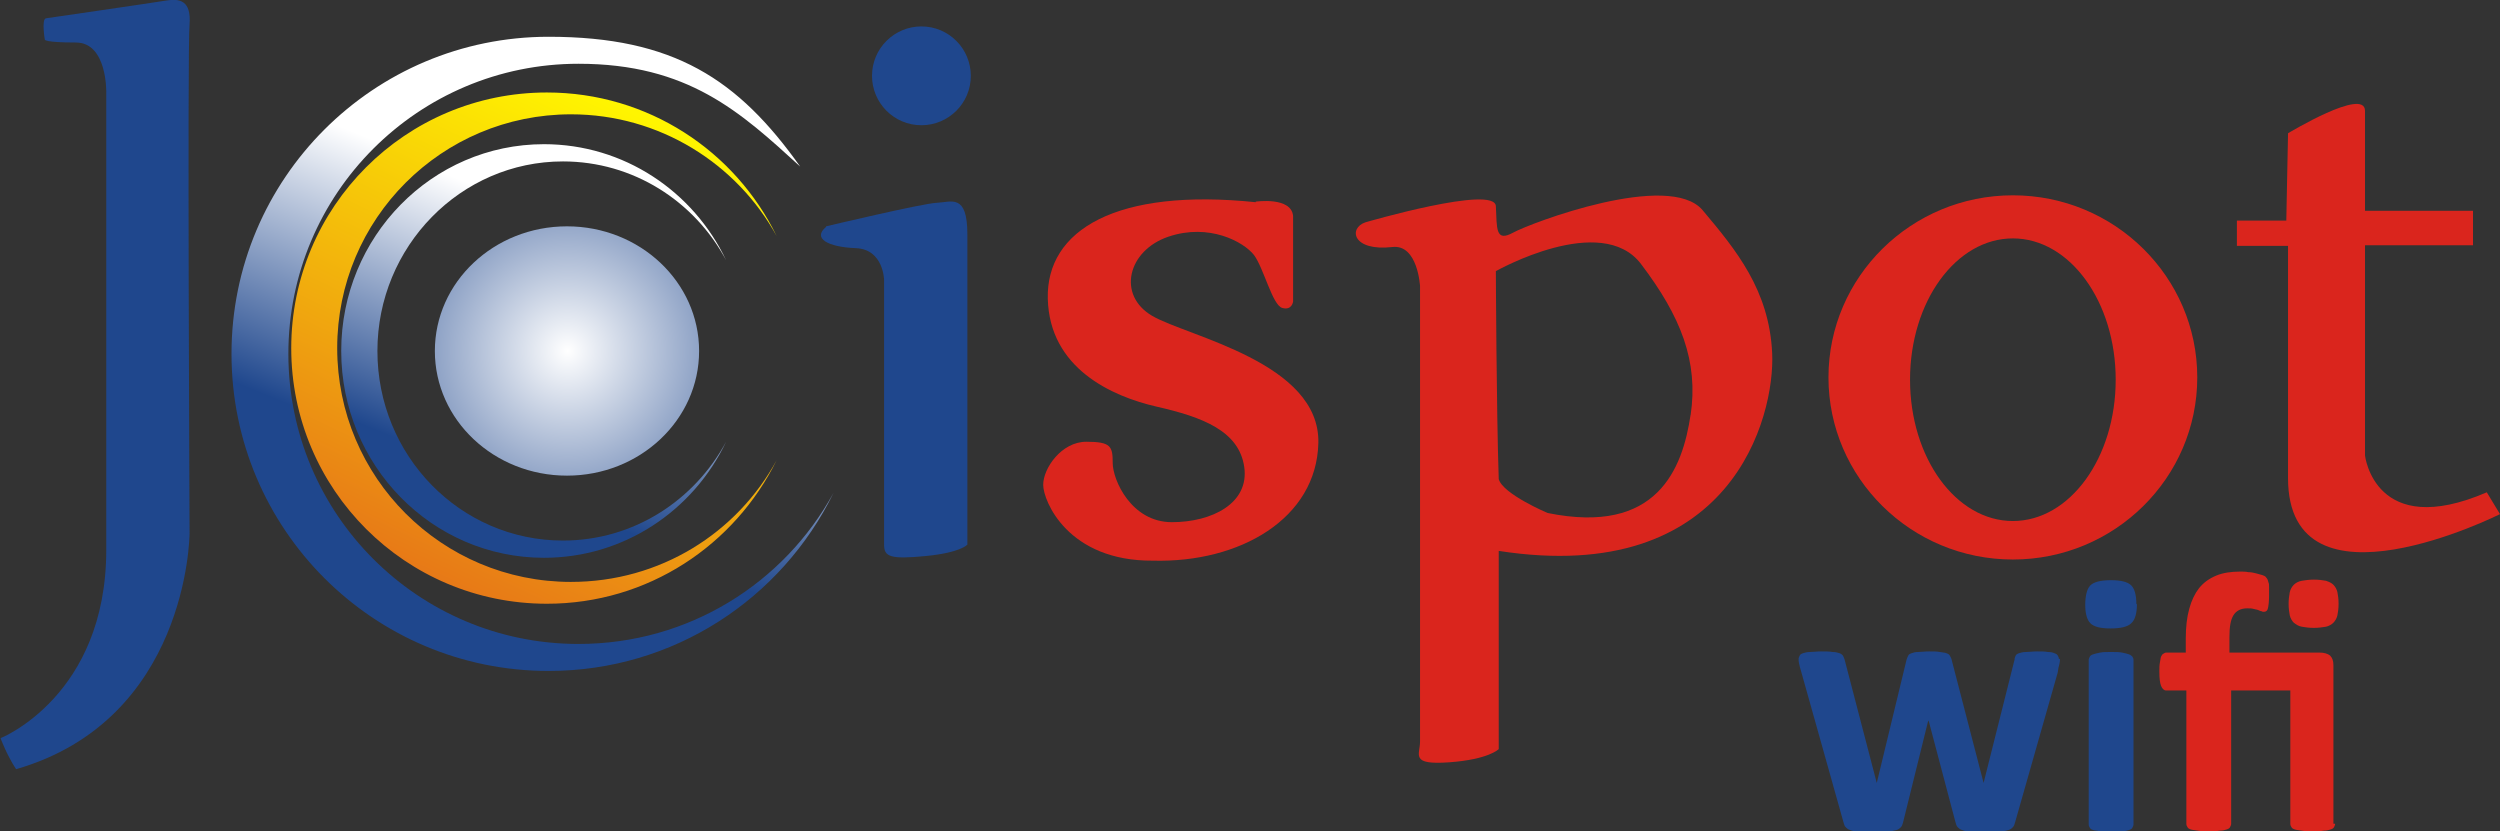 <?xml version="1.0" encoding="UTF-8"?>
<!DOCTYPE svg PUBLIC "-//W3C//DTD SVG 1.1//EN" "http://www.w3.org/Graphics/SVG/1.1/DTD/svg11.dtd">
<!-- Creator: CorelDRAW -->
<svg xmlns="http://www.w3.org/2000/svg" xml:space="preserve" width="4.352cm" height="1.447cm" shape-rendering="geometricPrecision" text-rendering="geometricPrecision" image-rendering="optimizeQuality" fill-rule="evenodd" clip-rule="evenodd"
viewBox="0 0 4.352 1.447"
 xmlns:xlink="http://www.w3.org/1999/xlink">
 <rect x="0" y="0" width="4.352" height="1.447" fill="#333333" stroke="none"/>
 <defs>
    <linearGradient id="id0" gradientUnits="userSpaceOnUse" x1="0.836" y1="0.839" x2="1.017" y2="0.392">
     <stop offset="0" stop-color="#1F478D"/>
     <stop offset="1" stop-color="white"/>
    </linearGradient>
    <linearGradient id="id1" gradientUnits="userSpaceOnUse" x1="1.12" y1="0.205" x2="0.738" y2="1.005">
     <stop offset="0" stop-color="#FFF500"/>
     <stop offset="1" stop-color="#E77817"/>
    </linearGradient>
    <linearGradient id="id2" gradientUnits="userSpaceOnUse" x1="0.843" y1="0.825" x2="1.015" y2="0.399">
     <stop offset="0" stop-color="#1F478D"/>
     <stop offset="1" stop-color="white"/>
    </linearGradient>
    <radialGradient id="id3" gradientUnits="userSpaceOnUse" cx="0.988" cy="0.611" r="0.46" fx="0.988" fy="0.611">
     <stop offset="0" stop-color="white"/>
     <stop offset="1" stop-color="#1F478D"/>
    </radialGradient>
 </defs>
 <g id="Layer_x0020_1">
  <g id="_106432904">
   <path id="_106432568" fill="url(#id0)" d="M1.007 1.121c-0.279,0 -0.505,-0.226 -0.505,-0.505 0,-0.279 0.226,-0.505 0.505,-0.505 0.191,0 0.282,0.084 0.386,0.179 -0.108,-0.152 -0.22,-0.226 -0.438,-0.226 -0.305,0 -0.552,0.247 -0.552,0.552 0,0.305 0.247,0.552 0.552,0.552 0.218,0 0.406,-0.126 0.496,-0.31 -0.086,0.157 -0.252,0.263 -0.444,0.263z"/>
   <path id="_106432544" fill="url(#id1)" d="M0.994 1.013c-0.225,0 -0.407,-0.182 -0.407,-0.407 0,-0.225 0.182,-0.407 0.407,-0.407 0.154,0 0.289,0.086 0.358,0.212 -0.072,-0.148 -0.224,-0.25 -0.4,-0.25 -0.246,0 -0.445,0.199 -0.445,0.445 0,0.246 0.199,0.445 0.445,0.445 0.176,0 0.327,-0.102 0.4,-0.25 -0.069,0.127 -0.203,0.212 -0.358,0.212z"/>
   <path id="_106432760" fill="url(#id2)" d="M0.98 0.941c-0.179,0 -0.323,-0.148 -0.323,-0.33 0,-0.182 0.145,-0.33 0.323,-0.33 0.122,0 0.229,0.069 0.284,0.172 -0.057,-0.12 -0.178,-0.202 -0.317,-0.202 -0.195,0 -0.353,0.161 -0.353,0.36 0,0.199 0.158,0.36 0.353,0.36 0.139,0 0.26,-0.082 0.317,-0.202 -0.055,0.102 -0.161,0.172 -0.284,0.172z"/>
   <path id="_106432664" fill="url(#id3)" d="M1.217 0.611c0,0.12 -0.103,0.217 -0.23,0.217 -0.127,0 -0.23,-0.097 -0.23,-0.217 0,-0.12 0.103,-0.217 0.23,-0.217 0.127,0 0.23,0.097 0.23,0.217z"/>
   <path id="_106433144" fill="#1F478D" d="M0.079 0.032c0,0 0.186,-0.027 0.21,-0.031 0.024,-0.004 0.044,0 0.041,0.041 -0.004,0.041 0,0.878 0,0.886 0,0.007 -0.004,0.325 -0.302,0.411 -0.017,-0.026 -0.027,-0.054 -0.027,-0.054 0,0 0.184,-0.073 0.184,-0.328 0,-0.255 0,-0.796 0,-0.796 0,0 0.002,-0.087 -0.053,-0.087 -0.055,0 -0.054,-0.005 -0.054,-0.005 0,0 -0.006,-0.036 0.002,-0.037z"/>
   <path id="_106432328" fill="#1F478D" d="M1.69 0.132c0,0.048 -0.039,0.086 -0.086,0.086 -0.048,0 -0.086,-0.039 -0.086,-0.086 0,-0.048 0.039,-0.086 0.086,-0.086 0.048,0 0.086,0.039 0.086,0.086z"/>
   <path id="_106432520" fill="#1F478D" d="M1.438 0.394c0,0 0.168,-0.04 0.193,-0.041 0.025,-0.001 0.053,-0.017 0.053,0.055 0,0.071 0,0.54 0,0.54 0,0 -0.011,0.014 -0.073,0.02 -0.062,0.006 -0.072,0.001 -0.072,-0.02 0,-0.022 0,-0.461 0,-0.461 0,0 -0.001,-0.053 -0.049,-0.055 -0.049,-0.002 -0.076,-0.017 -0.052,-0.037z"/>
   <path id="_106432640" fill="#DA251D" d="M2.186 0.351c0,0 0.062,-0.009 0.065,0.025 0,0.039 0,0.149 0,0.149 0,0 -0.002,0.016 -0.019,0.011 -0.017,-0.005 -0.032,-0.069 -0.049,-0.092 -0.018,-0.023 -0.078,-0.056 -0.149,-0.032 -0.071,0.024 -0.09,0.102 -0.028,0.138 0.062,0.036 0.292,0.081 0.289,0.221 -0.003,0.132 -0.137,0.209 -0.288,0.205 -0.148,0.001 -0.191,-0.104 -0.191,-0.132 0,-0.029 0.032,-0.075 0.075,-0.075 0.043,0 0.046,0.008 0.046,0.037 0,0.029 0.032,0.103 0.103,0.103 0.07,0 0.135,-0.033 0.126,-0.096 -0.009,-0.063 -0.073,-0.087 -0.152,-0.105 -0.079,-0.018 -0.187,-0.067 -0.19,-0.188 -0.003,-0.12 0.12,-0.193 0.362,-0.168z"/>
   <path id="_106431200" fill="#DA251D" d="M2.943 0.722c-0.014,0.094 -0.058,0.21 -0.249,0.171 0,0 -0.078,-0.033 -0.085,-0.059 -0.004,-0.118 -0.005,-0.362 -0.005,-0.362 0,0 0.184,-0.104 0.253,-0.012 0.069,0.091 0.1,0.169 0.086,0.263zm0.142 -0.107c-0.005,-0.11 -0.063,-0.18 -0.121,-0.249 -0.058,-0.069 -0.299,0.022 -0.33,0.039 -0.031,0.017 -0.028,-0.007 -0.03,-0.046 -0.001,-0.038 -0.227,0.028 -0.227,0.028 -0.03,0.01 -0.023,0.051 0.047,0.043 0.044,-0.005 0.048,0.068 0.048,0.068 0,0 0,0.769 0,0.793 0,0.023 -0.018,0.041 0.051,0.036 0.069,-0.005 0.086,-0.023 0.086,-0.023 0,0 0,-0.242 0,-0.345 0.406,0.063 0.481,-0.234 0.476,-0.344z"/>
   <path id="_106433240" fill="#DA251D" d="M3.504 0.907c-0.099,0 -0.179,-0.11 -0.179,-0.246 0,-0.136 0.08,-0.246 0.179,-0.246 0.099,0 0.179,0.11 0.179,0.246 0,0.136 -0.08,0.246 -0.179,0.246zm0 -0.567c-0.177,0 -0.321,0.142 -0.321,0.317 0,0.175 0.144,0.317 0.321,0.317 0.177,0 0.321,-0.142 0.321,-0.317 0,-0.175 -0.144,-0.317 -0.321,-0.317z"/>
   <path id="_106433312" fill="#DA251D" d="M3.983 0.232c0,0 0.134,-0.081 0.134,-0.039 0,0.043 0,0.174 0,0.174l0.188 0 0 0.06 -0.188 0 0 0.366c0,0 0.017,0.148 0.212,0.064 0.023,0.038 0.023,0.038 0.023,0.038 0,0 -0.369,0.185 -0.369,-0.063 0,-0.248 0,-0.404 0,-0.404l-0.089 0 0 -0.044 0.086 0 0.003 -0.151z"/>
   <path id="_106433552" fill="#1F478D" d="M3.586 1.147c0,0.002 -0,0.005 -0.001,0.009 -0.001,0.003 -0.002,0.008 -0.003,0.015l-0.074 0.26c-0.001,0.004 -0.002,0.007 -0.004,0.009 -0.002,0.002 -0.004,0.004 -0.008,0.005 -0.003,0.001 -0.008,0.002 -0.015,0.003 -0.006,0 -0.015,0.001 -0.025,0.001 -0.01,0 -0.018,-0 -0.025,-0.001 -0.006,-0.001 -0.011,-0.001 -0.015,-0.003 -0.004,-0.001 -0.006,-0.003 -0.008,-0.005 -0.002,-0.002 -0.003,-0.005 -0.004,-0.009l-0.046 -0.174 -0.001 -0.003 -0.001 0.003 -0.043 0.174c-0.001,0.004 -0.002,0.007 -0.004,0.009 -0.002,0.002 -0.004,0.004 -0.008,0.005 -0.004,0.001 -0.009,0.002 -0.015,0.003 -0.006,0 -0.015,0.001 -0.025,0.001 -0.01,0 -0.019,-0 -0.025,-0.001 -0.006,-0.001 -0.011,-0.001 -0.015,-0.003 -0.004,-0.001 -0.006,-0.003 -0.008,-0.005 -0.002,-0.002 -0.003,-0.005 -0.004,-0.009l-0.073 -0.26c-0.002,-0.006 -0.003,-0.011 -0.004,-0.015 -0.001,-0.004 -0.001,-0.006 -0.001,-0.009 0,-0.002 0.001,-0.004 0.002,-0.006 0.001,-0.002 0.003,-0.003 0.006,-0.004 0.003,-0.001 0.007,-0.002 0.012,-0.002 0.005,-0 0.011,-0.001 0.019,-0.001 0.008,0 0.015,0 0.02,0.001 0.005,0 0.009,0.001 0.012,0.002 0.003,0.001 0.005,0.003 0.006,0.004 0.001,0.002 0.002,0.004 0.003,0.007l0.055 0.211 0.001 0.004 0.001 -0.004 0.051 -0.211c0.001,-0.003 0.002,-0.005 0.003,-0.007 0.001,-0.002 0.003,-0.003 0.006,-0.004 0.003,-0.001 0.006,-0.002 0.011,-0.002 0.005,-0 0.011,-0.001 0.019,-0.001 0.008,0 0.014,0 0.019,0.001 0.005,0.001 0.009,0.001 0.011,0.002 0.003,0.001 0.005,0.002 0.006,0.004 0.001,0.002 0.002,0.003 0.003,0.006l0.055 0.212 0.001 0.004 0.001 -0.004 0.053 -0.211c0,-0.003 0.001,-0.005 0.002,-0.007 0.001,-0.002 0.003,-0.003 0.006,-0.004 0.003,-0.001 0.007,-0.002 0.012,-0.002 0.005,-0 0.011,-0.001 0.019,-0.001 0.008,0 0.014,0 0.019,0.001 0.005,0 0.009,0.001 0.011,0.002 0.003,0.001 0.005,0.002 0.006,0.004 0.001,0.002 0.002,0.003 0.002,0.006z"/>
   <path id="_106433744" fill="#1F478D" d="M3.714 1.435c0,0.002 -0.001,0.004 -0.002,0.006 -0.001,0.002 -0.003,0.003 -0.006,0.004 -0.003,0.001 -0.007,0.002 -0.012,0.002 -0.005,0.001 -0.011,0.001 -0.019,0.001 -0.008,0 -0.014,-0 -0.019,-0.001 -0.005,-0.001 -0.009,-0.001 -0.012,-0.002 -0.003,-0.001 -0.005,-0.002 -0.006,-0.004 -0.001,-0.002 -0.002,-0.003 -0.002,-0.006l0 -0.286c0,-0.002 0.001,-0.004 0.002,-0.006 0.001,-0.002 0.003,-0.003 0.006,-0.004 0.003,-0.001 0.007,-0.002 0.012,-0.003 0.005,-0.001 0.011,-0.001 0.019,-0.001 0.008,0 0.014,0 0.019,0.001 0.005,0.001 0.009,0.002 0.012,0.003 0.003,0.001 0.005,0.003 0.006,0.004 0.001,0.002 0.002,0.003 0.002,0.006l1e-005 0.286zm0.006 -0.384c0,0.016 -0.003,0.028 -0.01,0.034 -0.006,0.006 -0.018,0.009 -0.036,0.009 -0.018,0 -0.029,-0.003 -0.035,-0.009 -0.006,-0.006 -0.009,-0.017 -0.009,-0.032 0,-0.016 0.003,-0.028 0.009,-0.034 0.006,-0.006 0.018,-0.009 0.036,-0.009 0.017,0 0.029,0.003 0.035,0.009 0.006,0.006 0.009,0.017 0.009,0.033z"/>
   <path id="_106434176" fill="#DA251D" d="M4.071 1.051c0,0.008 -0.001,0.015 -0.002,0.02 -0.001,0.005 -0.004,0.01 -0.007,0.013 -0.003,0.003 -0.008,0.006 -0.013,0.007 -0.006,0.001 -0.013,0.002 -0.021,0.002 -0.008,0 -0.016,-0.001 -0.021,-0.002 -0.006,-0.001 -0.01,-0.004 -0.014,-0.007 -0.003,-0.003 -0.006,-0.008 -0.007,-0.013 -0.001,-0.005 -0.002,-0.012 -0.002,-0.02 0,-0.008 0.001,-0.014 0.002,-0.02 0.001,-0.005 0.004,-0.01 0.007,-0.013 0.003,-0.003 0.008,-0.006 0.014,-0.007 0.006,-0.001 0.013,-0.002 0.021,-0.002 0.008,0 0.016,0.001 0.021,0.002 0.006,0.002 0.01,0.004 0.013,0.007 0.003,0.003 0.006,0.008 0.007,0.013 0.001,0.005 0.002,0.012 0.002,0.02zm-0.006 0.383c0,0.002 -0.001,0.004 -0.002,0.006 -0.001,0.002 -0.003,0.003 -0.006,0.004 -0.003,0.001 -0.007,0.002 -0.012,0.002 -0.005,0.001 -0.011,0.001 -0.019,0.001 -0.008,0 -0.014,-0 -0.019,-0.001 -0.005,-0.001 -0.009,-0.001 -0.012,-0.002 -0.003,-0.001 -0.005,-0.002 -0.006,-0.004 -0.001,-0.002 -0.002,-0.003 -0.002,-0.006l0 -0.232 -0.103 0 0 0.232c0,0.002 -0.001,0.004 -0.002,0.006 -0.001,0.002 -0.003,0.003 -0.006,0.004 -0.003,0.001 -0.007,0.002 -0.012,0.002 -0.005,0.001 -0.011,0.001 -0.019,0.001 -0.007,0 -0.014,-0 -0.019,-0.001 -0.005,-0.001 -0.009,-0.001 -0.012,-0.002 -0.003,-0.001 -0.005,-0.002 -0.006,-0.004 -0.001,-0.002 -0.002,-0.003 -0.002,-0.006l0 -0.232 -0.035 0c-0.004,0 -0.007,-0.003 -0.009,-0.008 -0.002,-0.005 -0.003,-0.013 -0.003,-0.025 0,-0.006 0,-0.011 0.001,-0.016 0.001,-0.004 0.001,-0.008 0.002,-0.01 0.001,-0.002 0.002,-0.004 0.004,-0.005 0.002,-0.001 0.003,-0.002 0.005,-0.002l0.034 0 0 -0.025c0,-0.019 0.002,-0.037 0.006,-0.051 0.004,-0.015 0.01,-0.027 0.017,-0.036 0.008,-0.01 0.018,-0.017 0.03,-0.022 0.012,-0.005 0.026,-0.007 0.042,-0.007 0.005,0 0.009,0 0.014,0.001 0.005,0 0.009,0.001 0.013,0.002 0.004,0.001 0.008,0.002 0.011,0.003 0.003,0.001 0.005,0.002 0.006,0.003 0.001,0.001 0.002,0.003 0.003,0.004 0.001,0.002 0.001,0.003 0.002,0.006 0.001,0.002 0.001,0.005 0.001,0.009 0,0.004 0,0.008 0,0.014 0,0.01 -0.001,0.018 -0.002,0.022 -0.001,0.004 -0.003,0.006 -0.007,0.006 -0.001,0 -0.003,-0 -0.004,-0.001 -0.002,-0 -0.003,-0.001 -0.006,-0.002 -0.002,-0.001 -0.005,-0.001 -0.008,-0.002 -0.003,-0.001 -0.006,-0.001 -0.011,-0.001 -0.011,0 -0.019,0.004 -0.024,0.012 -0.005,0.008 -0.007,0.02 -0.007,0.038l0 0.027 0.157 0c0.008,0 0.014,0.002 0.018,0.005 0.004,0.004 0.006,0.009 0.006,0.017l0 0.276z"/>
  </g>
 </g>
</svg>
